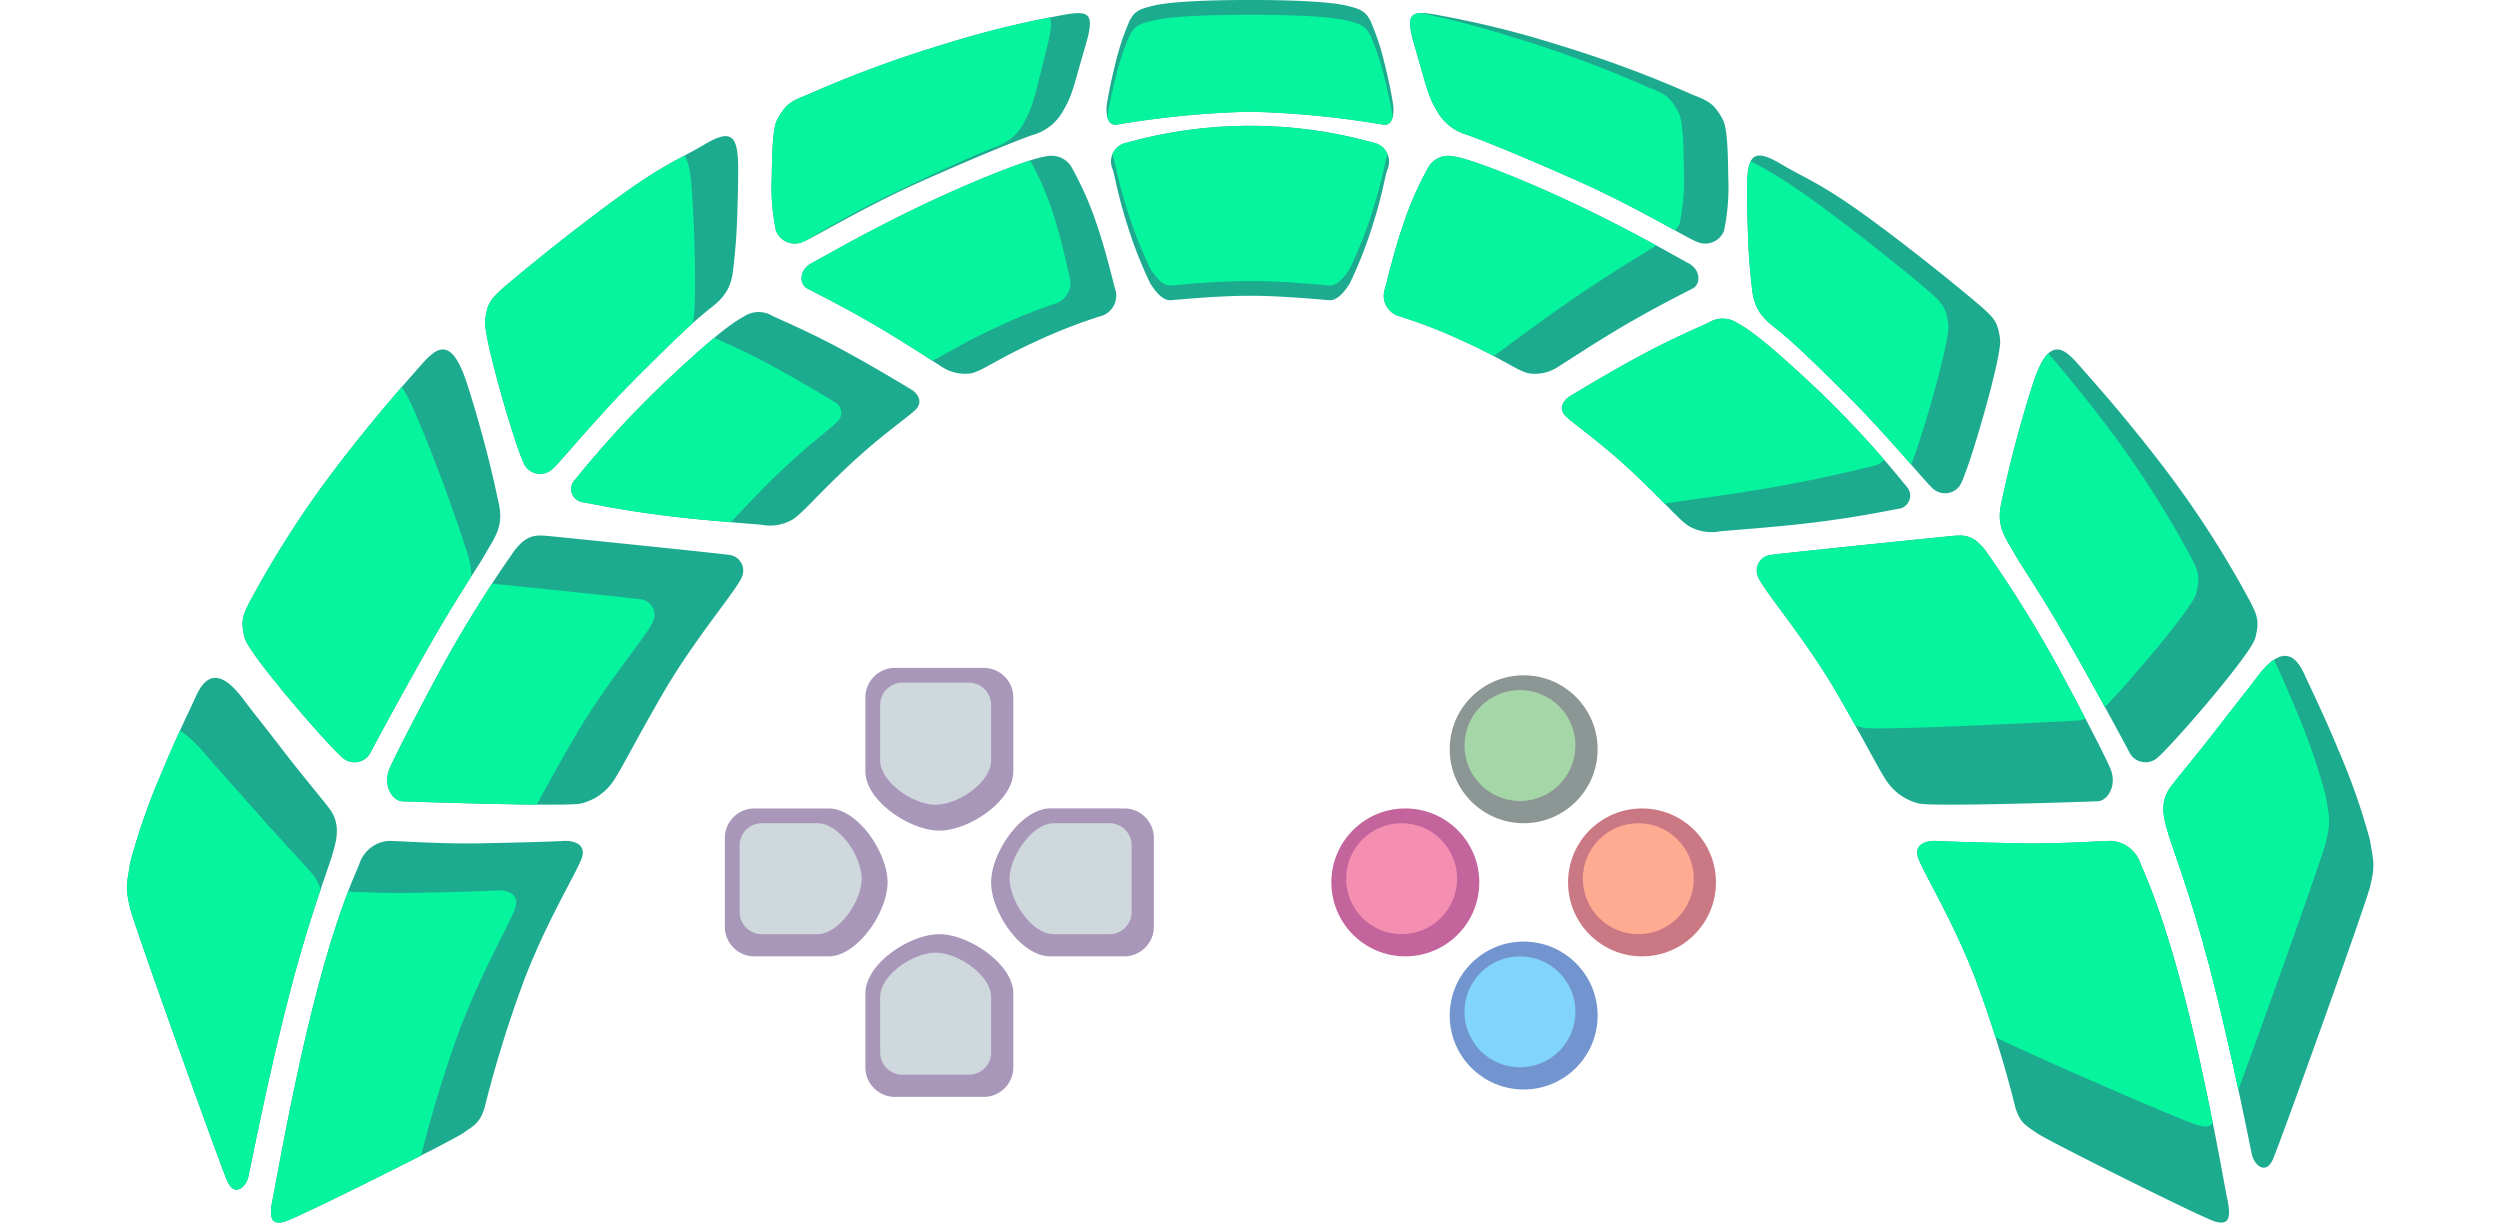 <svg xmlns="http://www.w3.org/2000/svg" xmlns:xlink="http://www.w3.org/1999/xlink" width="338" height="165.3" viewBox="0 0 338 165.3">
  <defs>
    <clipPath id="clip-path">
      <path id="Path_231" data-name="Path 231" d="M-6211.692-785.831c-1.444-1.022-2.184-1.267-2.871-3.346A161.115,161.115,0,0,0-6220.117-807c-3.381-8.607-7.417-14.813-7.712-16.393s1.313-2.013,2.613-1.933,5.427.209,11.412.321c5.4.1,11.377-.368,12.288-.321a4.5,4.5,0,0,1,3.869,3.134c.755,1.809,3.091,6.82,6.091,18.574s5.291,25.193,5.556,26.4c.509,2.32.618,4.123-1.777,3.278S-6210.248-784.809-6211.692-785.831Z" transform="translate(7311.071 1785.723)" fill="#07f49e" opacity="0.7"/>
    </clipPath>
    <clipPath id="clip-path-2">
      <path id="Path_232" data-name="Path 232" d="M-6193.069-808.2a87.56,87.56,0,0,0,1.955-12.712c.51-5.282.6-8.849.725-10.833s.444-6.16-5.9-3.137c-1.683.8-4.528,2.011-7.193,3.236-4,1.836-8.3,3.57-9.855,4.284-2.427,1.113-2.938,3.2-3.4,5.573s-1.173,8.493-3.474,18.306c-2.677,11.42-6.712,24.553-6.9,25.322-.343,1.394.373,3.27,2.213,1.834s27.166-24.445,28.94-26.435C-6193.781-805.21-6193.984-805.722-6193.069-808.2Z" transform="matrix(0.883, -0.469, 0.469, 0.883, 6991.972, -1230.526)" fill="#07f49e" opacity="0.7"/>
    </clipPath>
    <clipPath id="clip-path-3">
      <path id="Path_233" data-name="Path 233" d="M-6198.54-794.226a135.884,135.884,0,0,0,4.279-19.015c1.42-9.567,1.845-18.159,1.956-19.784.216-3.18.165-6.012-6.049-2.876a163.339,163.339,0,0,0-14.784,8.6c-2.535,1.667-2.717,3.735-3.285,5.729s-1.281,6.115-3.115,12.977-4.513,15.833-4.936,17.158a2.442,2.442,0,0,0,1.825,3.218c1.633.371,19.127-.858,21.132-2.057S-6199.217-792.151-6198.54-794.226Z" transform="translate(6072.863 -2893.377) rotate(-45)" fill="#07f49e" opacity="0.7"/>
    </clipPath>
    <clipPath id="clip-path-4">
      <path id="Path_234" data-name="Path 234" d="M-6198.353-794.8c.331-1.015,2.687-9.243,4.609-17.937s1.563-10.688,2.042-14.734-.423-4.858-4.495-3.09c-1.6.695-3.565,1.61-5.79,2.7a79.977,79.977,0,0,0-7.254,3.931c-2.535,1.667-2.717,3.735-3.285,5.729s-1.236,4.046-3.971,11.246-6.471,14.614-6.894,15.939a2.442,2.442,0,0,0,1.825,3.218c1.633.371,18.23-1.851,20.235-3.051S-6199.03-792.722-6198.353-794.8Z" transform="matrix(0.407, -0.914, 0.914, 0.407, 4341.191, -4453.521)" fill="#07f49e" opacity="0.7"/>
    </clipPath>
    <clipPath id="clip-path-5">
      <path id="Path_235" data-name="Path 235" d="M-6203.469-790.034a157.979,157.979,0,0,0,5.13-18.693,130.525,130.525,0,0,0,2.525-15.862c.479-4.46.225-5.266-4.495-3.407s-6.353,2.26-8.208,3.625a6.778,6.778,0,0,0-3.039,4.54c-.568,2.2-2.206,7.582-4.941,15.519s-6.306,15.117-6.729,16.578a2.731,2.731,0,0,0,1.825,3.548,28.892,28.892,0,0,0,7.175-.062c3.738-.373,6.71-.726,7.778-1.431C-6204.44-787-6204.146-787.747-6203.469-790.034Z" transform="translate(2380.53 -5251.505) rotate(-85)" fill="#07f49e" opacity="0.7"/>
    </clipPath>
    <clipPath id="clip-path-6">
      <path id="Path_236" data-name="Path 236" d="M-6210.881-790.852a7.347,7.347,0,0,1-3.761-3.381c-.875-1.655-2-5.227-5.129-12.949s-7.772-14.943-8.311-16.885a2.128,2.128,0,0,1,2.139-2.844c.986-.03,23.044.794,24.86.888s2.764.587,3.922,2.611a168.721,168.721,0,0,1,7.556,17.073c2.467,6.624,4.814,13.383,5.08,14.594.509,2.32-1.067,4.089-2.329,3.972S-6209.268-790.143-6210.881-790.852Z" transform="translate(7343.917 874.095) rotate(-8)" fill="#07f49e" opacity="0.7"/>
    </clipPath>
    <clipPath id="clip-path-7">
      <path id="Path_237" data-name="Path 237" d="M-6217.191-801.8a6.114,6.114,0,0,1-3.233-2.56c-.753-1.253-1.269-4.208-3.093-9.929s-3.826-9.668-4.288-11.138.8-2.126,1.839-2.154c.454-.012,6.261-.27,11.9-.164,4.333.081,8.567.525,9.292.558a3.576,3.576,0,0,1,3.372,1.977c1,1.533,2.394,4.6,5.173,13.373a137.825,137.825,0,0,1,4.075,16.926,1.8,1.8,0,0,1-2.418,2.162c-.588-.231-5.013-1.544-10.925-3.935C-6210.54-798.725-6216.519-801.541-6217.191-801.8Z" transform="matrix(0.875, -0.485, 0.485, 0.875, 6885.391, -1395.218)" fill="#07f49e" opacity="0.7"/>
    </clipPath>
    <clipPath id="clip-path-8">
      <path id="Path_238" data-name="Path 238" d="M-6217.279-801.188a5.618,5.618,0,0,1-2.889-2.56c-.672-1.253-.517-3.967-1.76-9.975a70.536,70.536,0,0,0-2.431-9.124,2.883,2.883,0,0,1,1.976-3.454c.677-.218,4.492-1.879,8.364-3.066a44.1,44.1,0,0,1,8.568-1.85,3.153,3.153,0,0,1,3.012,1.977c.89,1.533,2.873,8.758,4.434,17.034s2.236,15.042,2.516,17.044-1.323,2.994-2.343,2.546c-.508-.223-4.464-2.328-9.3-4.46C-6211.455-798.984-6216.657-800.918-6217.279-801.188Z" transform="translate(5337.161 -3662.603) rotate(-54)" fill="#07f49e" opacity="0.7"/>
    </clipPath>
    <clipPath id="clip-path-9">
      <path id="Union_3" data-name="Union 3" d="M7277.85,1454.9c-1.134-.086-6.384-.6-10.716-.6s-9.582.516-10.714.6-2.15-1.3-2.769-2.267a57.28,57.28,0,0,1-3.1-7.9c-1.264-3.913-1.684-6.669-1.955-7.437a2.618,2.618,0,0,1,1.955-3.716,61.971,61.971,0,0,1,33.175,0,2.616,2.616,0,0,1,1.955,3.714c-.271.768-.691,3.524-1.955,7.437a57.213,57.213,0,0,1-3.1,7.9c-.6.94-1.575,2.271-2.666,2.271Q7277.9,1454.905,7277.85,1454.9Z" transform="translate(-6274.135 -567.612)" fill="#07f49e" opacity="0.7"/>
    </clipPath>
    <clipPath id="clip-path-10">
      <path id="Union_4" data-name="Union 4" d="M7287.94,1448.259a125.45,125.45,0,0,0-17.959-1.74v0a125.612,125.612,0,0,0-17.959,1.738c-1.39.263-1.557-1.544-1.381-2.762s.576-3.249,1.165-5.58a33.8,33.8,0,0,1,1.91-5.728c.7-1.3,1.332-1.557,3.264-2.018s6.337-.756,13-.756,11.072.295,13,.756,2.559.717,3.264,2.018a33.813,33.813,0,0,1,1.91,5.728c.589,2.331.988,4.361,1.166,5.58.164,1.137.03,2.788-1.122,2.788A1.4,1.4,0,0,1,7287.94,1448.259Z" transform="translate(-6276.981 -584.716)" fill="#07f49e" opacity="0.7"/>
    </clipPath>
    <clipPath id="clip-path-11">
      <path id="Path_241" data-name="Path 241" d="M-6201.874-785.831c1.444-1.022,2.184-1.267,2.871-3.346A161.115,161.115,0,0,1-6193.449-807c3.381-8.607,7.417-14.813,7.712-16.393s-1.313-2.013-2.613-1.933-5.427.209-11.412.321c-5.4.1-11.377-.368-12.288-.321a4.5,4.5,0,0,0-3.869,3.134c-.755,1.809-3.091,6.82-6.091,18.574s-5.291,25.193-5.556,26.4c-.509,2.32-.618,4.123,1.777,3.278S-6203.318-784.809-6201.874-785.831Z" transform="translate(7088.496 1785.723)" fill="#07f49e" opacity="0.7"/>
    </clipPath>
    <clipPath id="clip-path-12">
      <path id="Path_242" data-name="Path 242" d="M34.127,32.388A87.56,87.56,0,0,1,36.082,45.1c.51,5.282.6,8.849.725,10.833s.444,6.16-5.9,3.137c-1.683-.8-4.528-2.011-7.193-3.236-4-1.836-8.3-3.57-9.855-4.284-2.427-1.113-2.938-3.2-3.4-5.573S9.285,37.484,6.984,27.672C4.308,16.251.272,3.119.083,2.349-.26.956.456-.92,2.3.515S29.461,24.96,31.236,26.95C33.416,29.395,33.212,29.907,34.127,32.388Z" transform="matrix(-0.883, -0.469, 0.469, -0.883, 856.539, 1007.962)" fill="#07f49e" opacity="0.7"/>
    </clipPath>
    <clipPath id="clip-path-13">
      <path id="Path_243" data-name="Path 243" d="M26.063,6.076a135.884,135.884,0,0,1,4.279,19.015c1.42,9.567,1.845,18.159,1.956,19.784.216,3.18.165,6.012-6.049,2.876a163.339,163.339,0,0,1-14.784-8.6C8.93,37.483,8.748,35.416,8.18,33.422S6.9,27.307,5.065,20.444.552,4.611.129,3.286A2.442,2.442,0,0,1,1.955.067C3.588-.3,21.082.925,23.087,2.125S25.386,4,26.063,6.076Z" transform="translate(871.902 950.775) rotate(-135)" fill="#07f49e" opacity="0.7"/>
    </clipPath>
    <clipPath id="clip-path-14">
      <path id="Path_244" data-name="Path 244" d="M25.166,7.043c.331,1.015,2.687,9.243,4.609,17.938s1.563,10.688,2.042,14.734-.423,4.858-4.495,3.09c-1.6-.695-3.565-1.61-5.79-2.7a79.977,79.977,0,0,1-7.254-3.931c-2.535-1.667-2.717-3.735-3.285-5.729S9.758,26.4,7.023,19.2.552,4.585.129,3.26A2.442,2.442,0,0,1,1.955.041C3.588-.33,20.185,1.892,22.189,3.092S24.488,4.968,25.166,7.043Z" transform="matrix(-0.407, -0.914, 0.914, -0.407, 895.792, 911.537)" fill="#07f49e" opacity="0.7"/>
    </clipPath>
    <clipPath id="clip-path-15">
      <path id="Path_245" data-name="Path 245" d="M19.885,6.03a157.979,157.979,0,0,1,5.13,18.693,130.525,130.525,0,0,1,2.525,15.862c.479,4.46.225,5.266-4.495,3.407s-6.353-2.26-8.208-3.625a6.778,6.778,0,0,1-3.039-4.54c-.568-2.2-2.206-7.582-4.941-15.519S.553,5.19.13,3.729A2.731,2.731,0,0,1,1.955.181,28.892,28.892,0,0,1,9.13.243c3.738.373,6.71.726,7.778,1.431C18.914,3,19.208,3.742,19.885,6.03Z" transform="matrix(-0.087, -0.996, 0.996, -0.087, 928.893, 879.836)" fill="#07f49e" opacity="0.7"/>
    </clipPath>
    <clipPath id="clip-path-16">
      <path id="Path_246" data-name="Path 246" d="M17.315,3.085a7.347,7.347,0,0,0-3.761,3.381c-.875,1.655-2,5.227-5.129,12.949S.653,34.358.115,36.3a2.128,2.128,0,0,0,2.139,2.844c.986.03,23.044-.794,24.86-.888s2.764-.587,3.922-2.611a168.721,168.721,0,0,0,7.556-17.073c2.467-6.624,4.814-13.383,5.08-14.594C44.18,1.658,42.6-.112,41.342.005S18.928,2.376,17.315,3.085Z" transform="translate(919.302 960.792) rotate(-172)" fill="#07f49e" opacity="0.7"/>
    </clipPath>
    <clipPath id="clip-path-17">
      <path id="Path_247" data-name="Path 247" d="M10.713,9.17a6.114,6.114,0,0,0-3.233,2.56c-.753,1.253-1.269,4.208-3.093,9.929S.561,31.327.1,32.8s.8,2.126,1.839,2.154c.454.012,6.261.27,11.9.164,4.333-.081,8.567-.525,9.292-.558A3.576,3.576,0,0,0,26.5,32.579c1-1.533,2.394-4.6,5.173-13.373A137.825,137.825,0,0,0,35.753,2.28,1.8,1.8,0,0,0,33.335.118c-.588.231-5.013,1.544-10.925,3.935C17.364,6.093,11.385,8.909,10.713,9.17Z" transform="matrix(-0.875, -0.485, 0.485, -0.875, 931.932, 930.878)" fill="#07f49e" opacity="0.7"/>
    </clipPath>
    <clipPath id="clip-path-18">
      <path id="Path_248" data-name="Path 248" d="M7.178,8.678a5.618,5.618,0,0,0-2.889,2.56c-.672,1.253-.517,3.967-1.76,9.975A70.536,70.536,0,0,1,.1,30.338a2.883,2.883,0,0,0,1.976,3.454c.677.218,4.492,1.879,8.364,3.066a44.1,44.1,0,0,0,8.568,1.85,3.153,3.153,0,0,0,3.012-1.977c.89-1.533,2.873-8.758,4.434-17.034S28.688,4.655,28.968,2.652,27.645-.342,26.625.106c-.508.223-4.464,2.328-9.3,4.46C13,6.474,7.8,8.409,7.178,8.678Z" transform="matrix(-0.588, -0.809, 0.809, -0.588, 948.636, 907.263)" fill="#07f49e" opacity="0.7"/>
    </clipPath>
  </defs>
  <g id="_3d-dark" data-name="3d-dark" transform="translate(8848 810.3)">
    <g id="Group_136" data-name="Group 136" transform="translate(-9672 -1657)">
      <g id="Component_18_2" data-name="Component 18 – 2" transform="translate(922 956)">
        <path id="Path_209" data-name="Path 209" d="M5,0H15c4.006,0,8,6,8,10s-4.058,10-8,10H5a4,4,0,0,1-4-4V4A4,4,0,0,1,5,0Z" transform="translate(-1 0)" fill="#a997ba"/>
        <path id="Path_210" data-name="Path 210" d="M4,0h7.5c3,0,6,4.5,6,7.5s-3.044,7.5-6,7.5H4a3,3,0,0,1-3-3V3A3,3,0,0,1,4,0Z" transform="translate(1 2)" fill="#cfd8dc"/>
      </g>
      <g id="Group_124" data-name="Group 124">
        <path id="Path_209-2" data-name="Path 209" d="M5,0H15c4.006,0,8,6,8,10s-4.058,10-8,10H5a4,4,0,0,1-4-4V4A4,4,0,0,1,5,0Z" transform="translate(961 936) rotate(90)" fill="#a997ba"/>
        <path id="Path_210-2" data-name="Path 210" d="M4,0h7.5c3,0,6,4.5,6,7.5s-3.044,7.5-6,7.5H4a3,3,0,0,1-3-3V3A3,3,0,0,1,4,0Z" transform="translate(958 938) rotate(90)" fill="#cfd8dc"/>
      </g>
      <g id="Group_122" data-name="Group 122">
        <path id="Path_209-3" data-name="Path 209" d="M5,0H15c4.006,0,8,6,8,10s-4.058,10-8,10H5a4,4,0,0,1-4-4V4A4,4,0,0,1,5,0Z" transform="translate(981 976) rotate(180)" fill="#a997ba"/>
        <path id="Path_210-3" data-name="Path 210" d="M4,0h7.5c3,0,6,4.5,6,7.5s-3.044,7.5-6,7.5H4a3,3,0,0,1-3-3V3A3,3,0,0,1,4,0Z" transform="translate(978 973) rotate(180)" fill="#cfd8dc"/>
      </g>
      <g id="Group_123" data-name="Group 123">
        <path id="Path_209-4" data-name="Path 209" d="M5,0H15c4.006,0,8,6,8,10s-4.058,10-8,10H5a4,4,0,0,1-4-4V4A4,4,0,0,1,5,0Z" transform="translate(941 996) rotate(-90)" fill="#a997ba"/>
        <path id="Path_210-4" data-name="Path 210" d="M4,0h7.5c3,0,6,4.5,6,7.5s-3.044,7.5-6,7.5H4a3,3,0,0,1-3-3V3A3,3,0,0,1,4,0Z" transform="translate(943 993) rotate(-90)" fill="#cfd8dc"/>
      </g>
    </g>
    <g id="Group_137" data-name="Group 137" transform="translate(-9672 -1657)">
      <circle id="Ellipse_32" data-name="Ellipse 32" cx="10" cy="10" r="10" transform="translate(1036 956)" fill="#cb7885"/>
      <circle id="Ellipse_34" data-name="Ellipse 34" cx="10" cy="10" r="10" transform="translate(1020 974)" fill="#7295cf"/>
      <circle id="Ellipse_35" data-name="Ellipse 35" cx="10" cy="10" r="10" transform="translate(1020 938)" fill="#8c9695"/>
      <circle id="Ellipse_33" data-name="Ellipse 33" cx="10" cy="10" r="10" transform="translate(1004 956)" fill="#c3649c"/>
      <circle id="Ellipse_36" data-name="Ellipse 36" cx="7.5" cy="7.5" r="7.5" transform="translate(1022 940)" fill="#a5d6a7"/>
      <circle id="Ellipse_38" data-name="Ellipse 38" cx="7.5" cy="7.5" r="7.5" transform="translate(1038 958)" fill="#ffab91"/>
      <circle id="Ellipse_39" data-name="Ellipse 39" cx="7.5" cy="7.5" r="7.5" transform="translate(1022 976)" fill="#81d4fa"/>
      <circle id="Ellipse_37" data-name="Ellipse 37" cx="7.5" cy="7.5" r="7.5" transform="translate(1006 958)" fill="#f48fb1"/>
    </g>
    <g id="_70" data-name="70" transform="translate(-9672 -1657)">
      <path id="Path_178" data-name="Path 178" d="M-6211.692-785.831c-1.444-1.022-2.184-1.267-2.871-3.346A161.115,161.115,0,0,0-6220.117-807c-3.381-8.607-7.417-14.813-7.712-16.393s1.313-2.013,2.613-1.933,5.427.209,11.412.321c5.4.1,11.377-.368,12.288-.321a4.5,4.5,0,0,1,3.869,3.134c.755,1.809,3.091,6.82,6.091,18.574s5.291,25.193,5.556,26.4c.509,2.32.618,4.123-1.777,3.278S-6210.248-784.809-6211.692-785.831Z" transform="translate(7311.071 1785.723)" fill="#1cab8f"/>
      <path id="Path_179" data-name="Path 179" d="M-6193.069-808.2a87.56,87.56,0,0,0,1.955-12.712c.51-5.282.6-8.849.725-10.833s.444-6.16-5.9-3.137c-1.683.8-4.528,2.011-7.193,3.236-4,1.836-8.3,3.57-9.855,4.284-2.427,1.113-2.938,3.2-3.4,5.573s-1.173,8.493-3.474,18.306c-2.677,11.42-6.712,24.553-6.9,25.322-.343,1.394.373,3.27,2.213,1.834s27.166-24.445,28.94-26.435C-6193.781-805.21-6193.984-805.722-6193.069-808.2Z" transform="matrix(0.883, -0.469, 0.469, 0.883, 6991.972, -1230.526)" fill="#1cab8f"/>
      <path id="Path_180" data-name="Path 180" d="M-6198.54-794.226a135.884,135.884,0,0,0,4.279-19.015c1.42-9.567,1.845-18.159,1.956-19.784.216-3.18.165-6.012-6.049-2.876a163.339,163.339,0,0,0-14.784,8.6c-2.535,1.667-2.717,3.735-3.285,5.729s-1.281,6.115-3.115,12.977-4.513,15.833-4.936,17.158a2.442,2.442,0,0,0,1.825,3.218c1.633.371,19.127-.858,21.132-2.057S-6199.217-792.151-6198.54-794.226Z" transform="translate(6072.863 -2893.377) rotate(-45)" fill="#1cab8f"/>
      <path id="Path_181" data-name="Path 181" d="M-6198.353-794.8c.331-1.015,2.687-9.243,4.609-17.937s1.563-10.688,2.042-14.734-.423-4.858-4.495-3.09c-1.6.695-3.565,1.61-5.79,2.7a79.977,79.977,0,0,0-7.254,3.931c-2.535,1.667-2.717,3.735-3.285,5.729s-1.236,4.046-3.971,11.246-6.471,14.614-6.894,15.939a2.442,2.442,0,0,0,1.825,3.218c1.633.371,18.23-1.851,20.235-3.051S-6199.03-792.722-6198.353-794.8Z" transform="matrix(0.407, -0.914, 0.914, 0.407, 4341.191, -4453.521)" fill="#1cab8f"/>
      <path id="Path_182" data-name="Path 182" d="M-6203.469-790.034a157.979,157.979,0,0,0,5.13-18.693,130.525,130.525,0,0,0,2.525-15.862c.479-4.46.225-5.266-4.495-3.407s-6.353,2.26-8.208,3.625a6.778,6.778,0,0,0-3.039,4.54c-.568,2.2-2.206,7.582-4.941,15.519s-6.306,15.117-6.729,16.578a2.731,2.731,0,0,0,1.825,3.548,28.892,28.892,0,0,0,7.175-.062c3.738-.373,6.71-.726,7.778-1.431C-6204.44-787-6204.146-787.747-6203.469-790.034Z" transform="translate(2380.53 -5251.505) rotate(-85)" fill="#1cab8f"/>
      <path id="Path_183" data-name="Path 183" d="M-6210.881-790.852a7.347,7.347,0,0,1-3.761-3.381c-.875-1.655-2-5.227-5.129-12.949s-7.772-14.943-8.311-16.885a2.128,2.128,0,0,1,2.139-2.844c.986-.03,23.044.794,24.86.888s2.764.587,3.922,2.611a168.721,168.721,0,0,1,7.556,17.073c2.467,6.624,4.814,13.383,5.08,14.594.509,2.32-1.067,4.089-2.329,3.972S-6209.268-790.143-6210.881-790.852Z" transform="translate(7343.917 874.095) rotate(-8)" fill="#1cab8f"/>
      <path id="Path_184" data-name="Path 184" d="M-6217.191-801.8a6.114,6.114,0,0,1-3.233-2.56c-.753-1.253-1.269-4.208-3.093-9.929s-3.826-9.668-4.288-11.138.8-2.126,1.839-2.154c.454-.012,6.261-.27,11.9-.164,4.333.081,8.567.525,9.292.558a3.576,3.576,0,0,1,3.372,1.977c1,1.533,2.394,4.6,5.173,13.373a137.825,137.825,0,0,1,4.075,16.926,1.8,1.8,0,0,1-2.418,2.162c-.588-.231-5.013-1.544-10.925-3.935C-6210.54-798.725-6216.519-801.541-6217.191-801.8Z" transform="matrix(0.875, -0.485, 0.485, 0.875, 6885.391, -1395.218)" fill="#1cab8f"/>
      <path id="Path_185" data-name="Path 185" d="M-6217.279-801.188a5.618,5.618,0,0,1-2.889-2.56c-.672-1.253-.517-3.967-1.76-9.975a70.536,70.536,0,0,0-2.431-9.124,2.883,2.883,0,0,1,1.976-3.454c.677-.218,4.492-1.879,8.364-3.066a44.1,44.1,0,0,1,8.568-1.85,3.153,3.153,0,0,1,3.012,1.977c.89,1.533,2.873,8.758,4.434,17.034s2.236,15.042,2.516,17.044-1.323,2.994-2.343,2.546c-.508-.223-4.464-2.328-9.3-4.46C-6211.455-798.984-6216.657-800.918-6217.279-801.188Z" transform="translate(5337.161 -3662.603) rotate(-54)" fill="#1cab8f"/>
      <path id="Union_6" data-name="Union 6" d="M7277.85,1454.9c-1.134-.086-6.384-.6-10.716-.6s-9.582.516-10.714.6-2.15-1.3-2.769-2.267a57.28,57.28,0,0,1-3.1-7.9c-1.264-3.913-1.684-6.669-1.955-7.437a2.618,2.618,0,0,1,1.955-3.716,61.971,61.971,0,0,1,33.175,0,2.616,2.616,0,0,1,1.955,3.714c-.271.768-.691,3.524-1.955,7.437a57.213,57.213,0,0,1-3.1,7.9c-.6.94-1.575,2.271-2.666,2.271Q7277.9,1454.905,7277.85,1454.9Z" transform="translate(-6274.135 -567.612)" fill="#1cab8f"/>
      <path id="Union_5" data-name="Union 5" d="M7287.94,1448.259a125.45,125.45,0,0,0-17.959-1.74v0a125.612,125.612,0,0,0-17.959,1.738c-1.39.263-1.557-1.544-1.381-2.762s.576-3.249,1.165-5.58a33.8,33.8,0,0,1,1.91-5.728c.7-1.3,1.332-1.557,3.264-2.018s6.337-.756,13-.756,11.072.295,13,.756,2.559.717,3.264,2.018a33.813,33.813,0,0,1,1.91,5.728c.589,2.331.988,4.361,1.166,5.58.164,1.137.03,2.788-1.122,2.788A1.4,1.4,0,0,1,7287.94,1448.259Z" transform="translate(-6276.981 -584.716)" fill="#1cab8f"/>
      <path id="Path_178-2" data-name="Path 178" d="M-6201.874-785.831c1.444-1.022,2.184-1.267,2.871-3.346A161.115,161.115,0,0,1-6193.449-807c3.381-8.607,7.417-14.813,7.712-16.393s-1.313-2.013-2.613-1.933-5.427.209-11.412.321c-5.4.1-11.377-.368-12.288-.321a4.5,4.5,0,0,0-3.869,3.134c-.755,1.809-3.091,6.82-6.091,18.574s-5.291,25.193-5.556,26.4c-.509,2.32-.618,4.123,1.777,3.278S-6203.318-784.809-6201.874-785.831Z" transform="translate(7088.496 1785.723)" fill="#1cab8f"/>
      <path id="Path_179-2" data-name="Path 179" d="M34.127,32.388A87.56,87.56,0,0,1,36.082,45.1c.51,5.282.6,8.849.725,10.833s.444,6.16-5.9,3.137c-1.683-.8-4.528-2.011-7.193-3.236-4-1.836-8.3-3.57-9.855-4.284-2.427-1.113-2.938-3.2-3.4-5.573S9.285,37.484,6.984,27.672C4.308,16.251.272,3.119.083,2.349-.26.956.456-.92,2.3.515S29.461,24.96,31.236,26.95C33.416,29.395,33.212,29.907,34.127,32.388Z" transform="matrix(-0.883, -0.469, 0.469, -0.883, 856.539, 1007.962)" fill="#1cab8f"/>
      <path id="Path_180-2" data-name="Path 180" d="M26.063,6.076a135.884,135.884,0,0,1,4.279,19.015c1.42,9.567,1.845,18.159,1.956,19.784.216,3.18.165,6.012-6.049,2.876a163.339,163.339,0,0,1-14.784-8.6C8.93,37.483,8.748,35.416,8.18,33.422S6.9,27.307,5.065,20.444.552,4.611.129,3.286A2.442,2.442,0,0,1,1.955.067C3.588-.3,21.082.925,23.087,2.125S25.386,4,26.063,6.076Z" transform="translate(871.902 950.775) rotate(-135)" fill="#1cab8f"/>
      <path id="Path_181-2" data-name="Path 181" d="M25.166,7.043c.331,1.015,2.687,9.243,4.609,17.938s1.563,10.688,2.042,14.734-.423,4.858-4.495,3.09c-1.6-.695-3.565-1.61-5.79-2.7a79.977,79.977,0,0,1-7.254-3.931c-2.535-1.667-2.717-3.735-3.285-5.729S9.758,26.4,7.023,19.2.552,4.585.129,3.26A2.442,2.442,0,0,1,1.955.041C3.588-.33,20.185,1.892,22.189,3.092S24.488,4.968,25.166,7.043Z" transform="matrix(-0.407, -0.914, 0.914, -0.407, 895.792, 911.537)" fill="#1cab8f"/>
      <path id="Path_182-2" data-name="Path 182" d="M19.885,6.03a157.979,157.979,0,0,1,5.13,18.693,130.525,130.525,0,0,1,2.525,15.862c.479,4.46.225,5.266-4.495,3.407s-6.353-2.26-8.208-3.625a6.778,6.778,0,0,1-3.039-4.54c-.568-2.2-2.206-7.582-4.941-15.519S.553,5.19.13,3.729A2.731,2.731,0,0,1,1.955.181,28.892,28.892,0,0,1,9.13.243c3.738.373,6.71.726,7.778,1.431C18.914,3,19.208,3.742,19.885,6.03Z" transform="matrix(-0.087, -0.996, 0.996, -0.087, 928.893, 879.836)" fill="#1cab8f"/>
      <path id="Path_183-2" data-name="Path 183" d="M17.315,3.085a7.347,7.347,0,0,0-3.761,3.381c-.875,1.655-2,5.227-5.129,12.949S.653,34.358.115,36.3a2.128,2.128,0,0,0,2.139,2.844c.986.03,23.044-.794,24.86-.888s2.764-.587,3.922-2.611a168.721,168.721,0,0,0,7.556-17.073c2.467-6.624,4.814-13.383,5.08-14.594C44.18,1.658,42.6-.112,41.342.005S18.928,2.376,17.315,3.085Z" transform="translate(919.302 960.792) rotate(-172)" fill="#1cab8f"/>
      <path id="Path_184-2" data-name="Path 184" d="M10.713,9.17a6.114,6.114,0,0,0-3.233,2.56c-.753,1.253-1.269,4.208-3.093,9.929S.561,31.327.1,32.8s.8,2.126,1.839,2.154c.454.012,6.261.27,11.9.164,4.333-.081,8.567-.525,9.292-.558A3.576,3.576,0,0,0,26.5,32.579c1-1.533,2.394-4.6,5.173-13.373A137.825,137.825,0,0,0,35.753,2.28,1.8,1.8,0,0,0,33.335.118c-.588.231-5.013,1.544-10.925,3.935C17.364,6.093,11.385,8.909,10.713,9.17Z" transform="matrix(-0.875, -0.485, 0.485, -0.875, 931.932, 930.878)" fill="#1cab8f"/>
      <path id="Path_185-2" data-name="Path 185" d="M7.178,8.678a5.618,5.618,0,0,0-2.889,2.56c-.672,1.253-.517,3.967-1.76,9.975A70.536,70.536,0,0,1,.1,30.338a2.883,2.883,0,0,0,1.976,3.454c.677.218,4.492,1.879,8.364,3.066a44.1,44.1,0,0,0,8.568,1.85,3.153,3.153,0,0,0,3.012-1.977c.89-1.533,2.873-8.758,4.434-17.034S28.688,4.655,28.968,2.652,27.645-.342,26.625.106c-.508.223-4.464,2.328-9.3,4.46C13,6.474,7.8,8.409,7.178,8.678Z" transform="matrix(-0.588, -0.809, 0.809, -0.588, 948.636, 907.263)" fill="#1cab8f"/>
    </g>
    <g id="_100" data-name="100" transform="translate(-9672 -1657)">
      <g id="Mask_Group_4" data-name="Mask Group 4" clip-path="url(#clip-path)">
        <path id="Path_211" data-name="Path 211" d="M-6209.446-785.831c-1.646-1.022-2.487-1.267-3.27-3.346A146.923,146.923,0,0,0-6219.041-807c-3.851-8.607-8.447-14.813-8.783-16.393s1.5-2.013,2.977-1.933,6.181.209,13,.321c6.149.1,12.957-.368,13.994-.321a5.038,5.038,0,0,1,4.406,3.134c.859,1.809,3.521,6.82,6.938,18.574s6.025,25.193,6.328,26.4c.579,2.32.7,4.123-2.024,3.278S-6207.8-784.809-6209.446-785.831Z" transform="translate(7303.215 1772.723)" fill="#07f49e"/>
      </g>
      <g id="Mask_Group_3" data-name="Mask Group 3" clip-path="url(#clip-path-2)">
        <path id="Path_212" data-name="Path 212" d="M-6193.069-808.2a87.56,87.56,0,0,0,1.955-12.712c.51-5.282.6-8.849.725-10.833s.444-6.16-5.9-3.137c-1.683.8-4.528,2.011-7.193,3.236-4,1.836-8.3,3.57-9.855,4.284-2.427,1.113-2.938,3.2-3.4,5.573s-1.173,8.493-3.474,18.306c-2.677,11.42-6.712,24.553-6.9,25.322-.343,1.394.373,3.27,2.213,1.834s27.166-24.445,28.94-26.435C-6193.781-805.21-6193.984-805.722-6193.069-808.2Z" transform="matrix(0.883, -0.469, 0.469, 0.883, 6985.972, -1236.526)" fill="#07f49e"/>
      </g>
      <g id="Mask_Group_6" data-name="Mask Group 6" clip-path="url(#clip-path-3)">
        <path id="Path_213" data-name="Path 213" d="M-6198.54-794.226a135.884,135.884,0,0,0,4.279-19.015c1.42-9.567,1.845-18.159,1.956-19.784.216-3.18.165-6.012-6.049-2.876a163.339,163.339,0,0,0-14.784,8.6c-2.535,1.667-2.717,3.735-3.285,5.729s-1.281,6.115-3.115,12.977-4.513,15.833-4.936,17.158a2.442,2.442,0,0,0,1.825,3.218c1.633.371,19.127-.858,21.132-2.057S-6199.217-792.151-6198.54-794.226Z" transform="translate(6064.863 -2899.377) rotate(-45)" fill="#07f49e"/>
      </g>
      <g id="Mask_Group_7" data-name="Mask Group 7" clip-path="url(#clip-path-4)">
        <path id="Path_214" data-name="Path 214" d="M-6198.353-794.8c.331-1.015,2.687-9.243,4.609-17.937s1.563-10.688,2.042-14.734-.423-4.858-4.495-3.09c-1.6.695-3.565,1.61-5.79,2.7a79.977,79.977,0,0,0-7.254,3.931c-2.535,1.667-2.717,3.735-3.285,5.729s-1.236,4.046-3.971,11.246-6.471,14.614-6.894,15.939a2.442,2.442,0,0,0,1.825,3.218c1.633.371,18.23-1.851,20.235-3.051S-6199.03-792.722-6198.353-794.8Z" transform="matrix(0.407, -0.914, 0.914, 0.407, 4334.191, -4455.521)" fill="#07f49e"/>
      </g>
      <g id="Mask_Group_10" data-name="Mask Group 10" clip-path="url(#clip-path-5)">
        <path id="Path_215" data-name="Path 215" d="M-6203.469-790.034a157.979,157.979,0,0,0,5.13-18.693,130.525,130.525,0,0,0,2.525-15.862c.479-4.46.225-5.266-4.495-3.407s-6.353,2.26-8.208,3.625a6.778,6.778,0,0,0-3.039,4.54c-.568,2.2-2.206,7.582-4.941,15.519s-6.306,15.117-6.729,16.578a2.731,2.731,0,0,0,1.825,3.548,28.892,28.892,0,0,0,7.175-.062c3.738-.373,6.71-.726,7.778-1.431C-6204.44-787-6204.146-787.747-6203.469-790.034Z" transform="translate(2374.53 -5252.505) rotate(-85)" fill="#07f49e"/>
      </g>
      <g id="Mask_Group_5" data-name="Mask Group 5" clip-path="url(#clip-path-6)">
        <path id="Path_216" data-name="Path 216" d="M-6207.292-790.852a8.513,8.513,0,0,1-4.54-3.381c-1.057-1.655-2.421-5.227-6.192-12.949s-9.384-14.943-10.034-16.885,1.12-2.807,2.582-2.844c1.191-.03,27.821.794,30.015.888a5.084,5.084,0,0,1,4.735,2.611,156.122,156.122,0,0,1,9.122,17.073c2.979,6.624,5.812,13.383,6.133,14.594a3.074,3.074,0,0,1-2.812,3.972C-6179.807-787.89-6205.344-790.143-6207.292-790.852Z" transform="translate(7332.932 864.358) rotate(-8)" fill="#07f49e"/>
      </g>
      <g id="Mask_Group_8" data-name="Mask Group 8" clip-path="url(#clip-path-7)">
        <path id="Path_217" data-name="Path 217" d="M-6215.286-801.8a7.125,7.125,0,0,1-3.809-2.56c-.887-1.253-1.494-4.208-3.644-9.929s-4.506-9.668-5.05-11.138.939-2.126,2.166-2.154c.535-.012,7.375-.27,14.021-.164,5.1.081,10.091.525,10.945.558a4.389,4.389,0,0,1,3.972,1.977c1.173,1.533,2.82,4.6,6.093,13.373a120.532,120.532,0,0,1,4.8,16.926c.517,1.757-1.5,2.61-2.848,2.162-.692-.231-5.9-1.544-12.869-3.935C-6207.452-798.725-6214.494-801.541-6215.286-801.8Z" transform="matrix(0.875, -0.485, 0.485, 0.875, 6876.817, -1398.129)" fill="#07f49e"/>
      </g>
      <g id="Mask_Group_9" data-name="Mask Group 9" clip-path="url(#clip-path-8)">
        <path id="Path_218" data-name="Path 218" d="M-6215.682-801.188a6.611,6.611,0,0,1-3.531-2.56c-.822-1.253-.632-3.967-2.151-9.975a60.785,60.785,0,0,0-2.972-9.124c-.506-1.47.628-2.982,2.415-3.454.828-.218,5.491-1.879,10.225-3.066a64.533,64.533,0,0,1,10.475-1.85,3.979,3.979,0,0,1,3.683,1.977c1.088,1.533,3.512,8.758,5.42,17.034s2.734,15.042,3.076,17.044a2.23,2.23,0,0,1-2.864,2.546c-.621-.223-5.458-2.328-11.368-4.46C-6208.561-798.984-6214.921-800.918-6215.682-801.188Z" transform="translate(5328.368 -3663.381) rotate(-54)" fill="#07f49e"/>
      </g>
      <g id="Mask_Group_12" data-name="Mask Group 12" clip-path="url(#clip-path-9)">
        <path id="Union_2" data-name="Union 2" d="M7277.85,1454.9c-1.134-.086-6.384-.6-10.716-.6s-9.582.516-10.714.6-2.15-1.3-2.769-2.267a57.28,57.28,0,0,1-3.1-7.9c-1.264-3.913-1.684-6.669-1.955-7.437a2.618,2.618,0,0,1,1.955-3.716,61.971,61.971,0,0,1,33.175,0,2.616,2.616,0,0,1,1.955,3.714c-.271.768-.691,3.524-1.955,7.437a57.213,57.213,0,0,1-3.1,7.9c-.6.94-1.575,2.271-2.666,2.271Q7277.9,1454.905,7277.85,1454.9Z" transform="translate(-6274.135 -569.612)" fill="#07f49e"/>
      </g>
      <g id="Mask_Group_11" data-name="Mask Group 11" clip-path="url(#clip-path-10)">
        <path id="Union_1" data-name="Union 1" d="M7287.94,1448.259a125.45,125.45,0,0,0-17.959-1.74v0a125.612,125.612,0,0,0-17.959,1.738c-1.39.263-1.557-1.544-1.381-2.762s.576-3.249,1.165-5.58a33.8,33.8,0,0,1,1.91-5.728c.7-1.3,1.332-1.557,3.264-2.018s6.337-.756,13-.756,11.072.295,13,.756,2.559.717,3.264,2.018a33.813,33.813,0,0,1,1.91,5.728c.589,2.331.988,4.361,1.166,5.58.164,1.137.03,2.788-1.122,2.788A1.4,1.4,0,0,1,7287.94,1448.259Z" transform="translate(-6276.981 -582.716)" fill="#07f49e"/>
      </g>
      <g id="Mask_Group_13" data-name="Mask Group 13" clip-path="url(#clip-path-11)">
        <path id="Path_221" data-name="Path 221" d="M-6201.874-784.193c1.444-1.064,2.184-1.32,2.871-3.484a173.006,173.006,0,0,1,5.554-18.563c3.381-8.964,7.417-15.428,7.712-17.072s-1.313-2.1-2.613-2.013-5.427.218-11.412.334c-5.4.1-11.377-.383-12.288-.334-1.816.1-3.114,1.38-3.869,3.264s-3.091,7.1-6.091,19.344-5.291,26.238-5.556,27.5c-.509,2.416-.618,4.294,1.777,3.414S-6203.318-783.128-6201.874-784.193Z" transform="translate(7079.496 1792.414)" fill="#07f49e"/>
      </g>
      <g id="Mask_Group_14" data-name="Mask Group 14" clip-path="url(#clip-path-12)">
        <path id="Path_222" data-name="Path 222" d="M40.878,32.388c.542,1.228,1.676,6.95,2.341,12.712.611,5.282.722,8.849.869,10.833s.532,6.16-7.068,3.137C35,58.268,31.6,57.058,28.4,55.834,23.617,54,18.465,52.264,16.6,51.55c-2.907-1.113-3.52-3.2-4.071-5.573s-1.405-8.493-4.161-18.306C5.16,16.251.326,3.119.1,2.349-.312.956.546-.92,2.75.515S35.29,24.96,37.415,26.95C40.026,29.395,39.783,29.907,40.878,32.388Z" transform="matrix(-0.883, -0.469, 0.469, -0.883, 856.539, 1017.962)" fill="#07f49e"/>
      </g>
      <g id="Mask_Group_16" data-name="Mask Group 16" clip-path="url(#clip-path-13)">
        <path id="Path_223" data-name="Path 223" d="M33.115,6.076a112.158,112.158,0,0,1,5.437,19.015,181.849,181.849,0,0,1,2.485,19.784c.274,3.18.21,6.012-7.685,2.876s-15.563-6.933-18.784-8.6-3.452-3.735-4.173-5.729S8.766,27.307,6.436,20.444.7,4.611.164,3.286.408.439,2.483.067s24.3.858,26.85,2.057S32.254,4,33.115,6.076Z" transform="translate(869.902 959.775) rotate(-135)" fill="#07f49e"/>
      </g>
      <g id="Mask_Group_17" data-name="Mask Group 17" clip-path="url(#clip-path-14)">
        <path id="Path_224" data-name="Path 224" d="M30.329,7.043c.4,1.015,3.238,9.243,5.555,17.938s1.884,10.688,2.462,14.734-.51,4.858-5.417,3.09c-1.928-.695-4.3-1.61-6.977-2.7-3.3-1.343-6.888-2.919-8.743-3.931-3.055-1.667-3.274-3.735-3.959-5.729A119.1,119.1,0,0,0,8.464,19.2C5.167,12,.666,4.585.156,3.26S.387.412,2.356.041s21.97,1.851,24.387,3.051S29.513,4.968,30.329,7.043Z" transform="matrix(-0.407, -0.914, 0.914, -0.407, 891.792, 919.537)" fill="#07f49e"/>
      </g>
      <g id="Mask_Group_19" data-name="Mask Group 19" clip-path="url(#clip-path-15)">
        <path id="Path_225" data-name="Path 225" d="M22.167,6.03a145.552,145.552,0,0,1,5.719,18.693A118.1,118.1,0,0,1,30.7,40.584c.535,4.46.251,5.266-5.011,3.407s-7.082-2.26-9.15-3.625a6.8,6.8,0,0,1-3.387-4.54c-.633-2.2-2.459-7.582-5.509-15.519S.616,5.19.145,3.729A2.688,2.688,0,0,1,2.179.181a35.877,35.877,0,0,1,8,.062c4.167.373,7.48.726,8.671,1.431C21.084,3,21.412,3.742,22.167,6.03Z" transform="matrix(-0.087, -0.996, 0.996, -0.087, 923.893, 882.836)" fill="#07f49e"/>
      </g>
      <g id="Mask_Group_15" data-name="Mask Group 15" clip-path="url(#clip-path-16)">
        <path id="Path_226" data-name="Path 226" d="M17.315,3.085a7.347,7.347,0,0,0-3.761,3.381c-.875,1.655-2,5.227-5.129,12.949S.653,34.358.115,36.3a2.128,2.128,0,0,0,2.139,2.844c.986.03,23.044-.794,24.86-.888s2.764-.587,3.922-2.611a168.721,168.721,0,0,0,7.556-17.073c2.467-6.624,4.814-13.383,5.08-14.594C44.18,1.658,42.6-.112,41.342.005S18.928,2.376,17.315,3.085Z" transform="translate(907.302 966.792) rotate(-172)" fill="#07f49e"/>
      </g>
      <g id="Mask_Group_18" data-name="Mask Group 18" clip-path="url(#clip-path-17)">
        <path id="Path_227" data-name="Path 227" d="M9.84,9.17a5.726,5.726,0,0,0-2.97,2.56c-.692,1.253-1.165,4.208-2.841,9.929S.515,31.327.091,32.8A1.629,1.629,0,0,0,1.78,34.95c.417.012,5.751.27,10.933.164,3.98-.081,7.869-.525,8.535-.558a3.249,3.249,0,0,0,3.1-1.977c.915-1.533,2.2-4.6,4.752-13.373A148.224,148.224,0,0,0,32.839,2.28,1.713,1.713,0,0,0,30.618.118c-.54.231-4.6,1.544-10.035,3.935C15.949,6.093,10.457,8.909,9.84,9.17Z" transform="matrix(-0.875, -0.485, 0.485, -0.875, 921.378, 932.463)" fill="#07f49e"/>
      </g>
      <g id="Mask_Group_20" data-name="Mask Group 20" clip-path="url(#clip-path-18)">
        <path id="Path_228" data-name="Path 228" d="M6.661,8.678a5.362,5.362,0,0,0-2.681,2.56c-.624,1.253-.479,3.967-1.633,9.975A74.887,74.887,0,0,1,.092,30.338a2.917,2.917,0,0,0,1.833,3.454c.628.218,4.168,1.879,7.762,3.066a38.366,38.366,0,0,0,7.951,1.85c1.295-.071,1.971-.445,2.8-1.977S23.1,27.972,24.547,19.7,26.623,4.655,26.882,2.652,25.655-.342,24.708.106c-.471.223-4.143,2.328-8.629,4.46C12.066,6.474,7.238,8.409,6.661,8.678Z" transform="matrix(-0.588, -0.809, 0.809, -0.588, 942.409, 905.574)" fill="#07f49e"/>
      </g>
      <g id="Mask_Group_21" data-name="Mask Group 21" clip-path="url(#clip-path-2)">
        <path id="Path_251" data-name="Path 251" d="M-6193.069-808.2a87.56,87.56,0,0,0,1.955-12.712c.51-5.282.6-8.849.725-10.833s.444-6.16-5.9-3.137c-1.683.8-4.528,2.011-7.193,3.236-4,1.836-8.3,3.57-9.855,4.284-2.427,1.113-2.938,3.2-3.4,5.573s-1.173,8.493-3.474,18.306c-2.677,11.42-6.712,24.553-6.9,25.322-.343,1.394.373,3.27,2.213,1.834s27.166-24.445,28.94-26.435C-6193.781-805.21-6193.984-805.722-6193.069-808.2Z" transform="matrix(0.883, -0.469, 0.469, 0.883, 6985.972, -1236.526)" fill="#07f49e"/>
      </g>
    </g>
  </g>
</svg>
